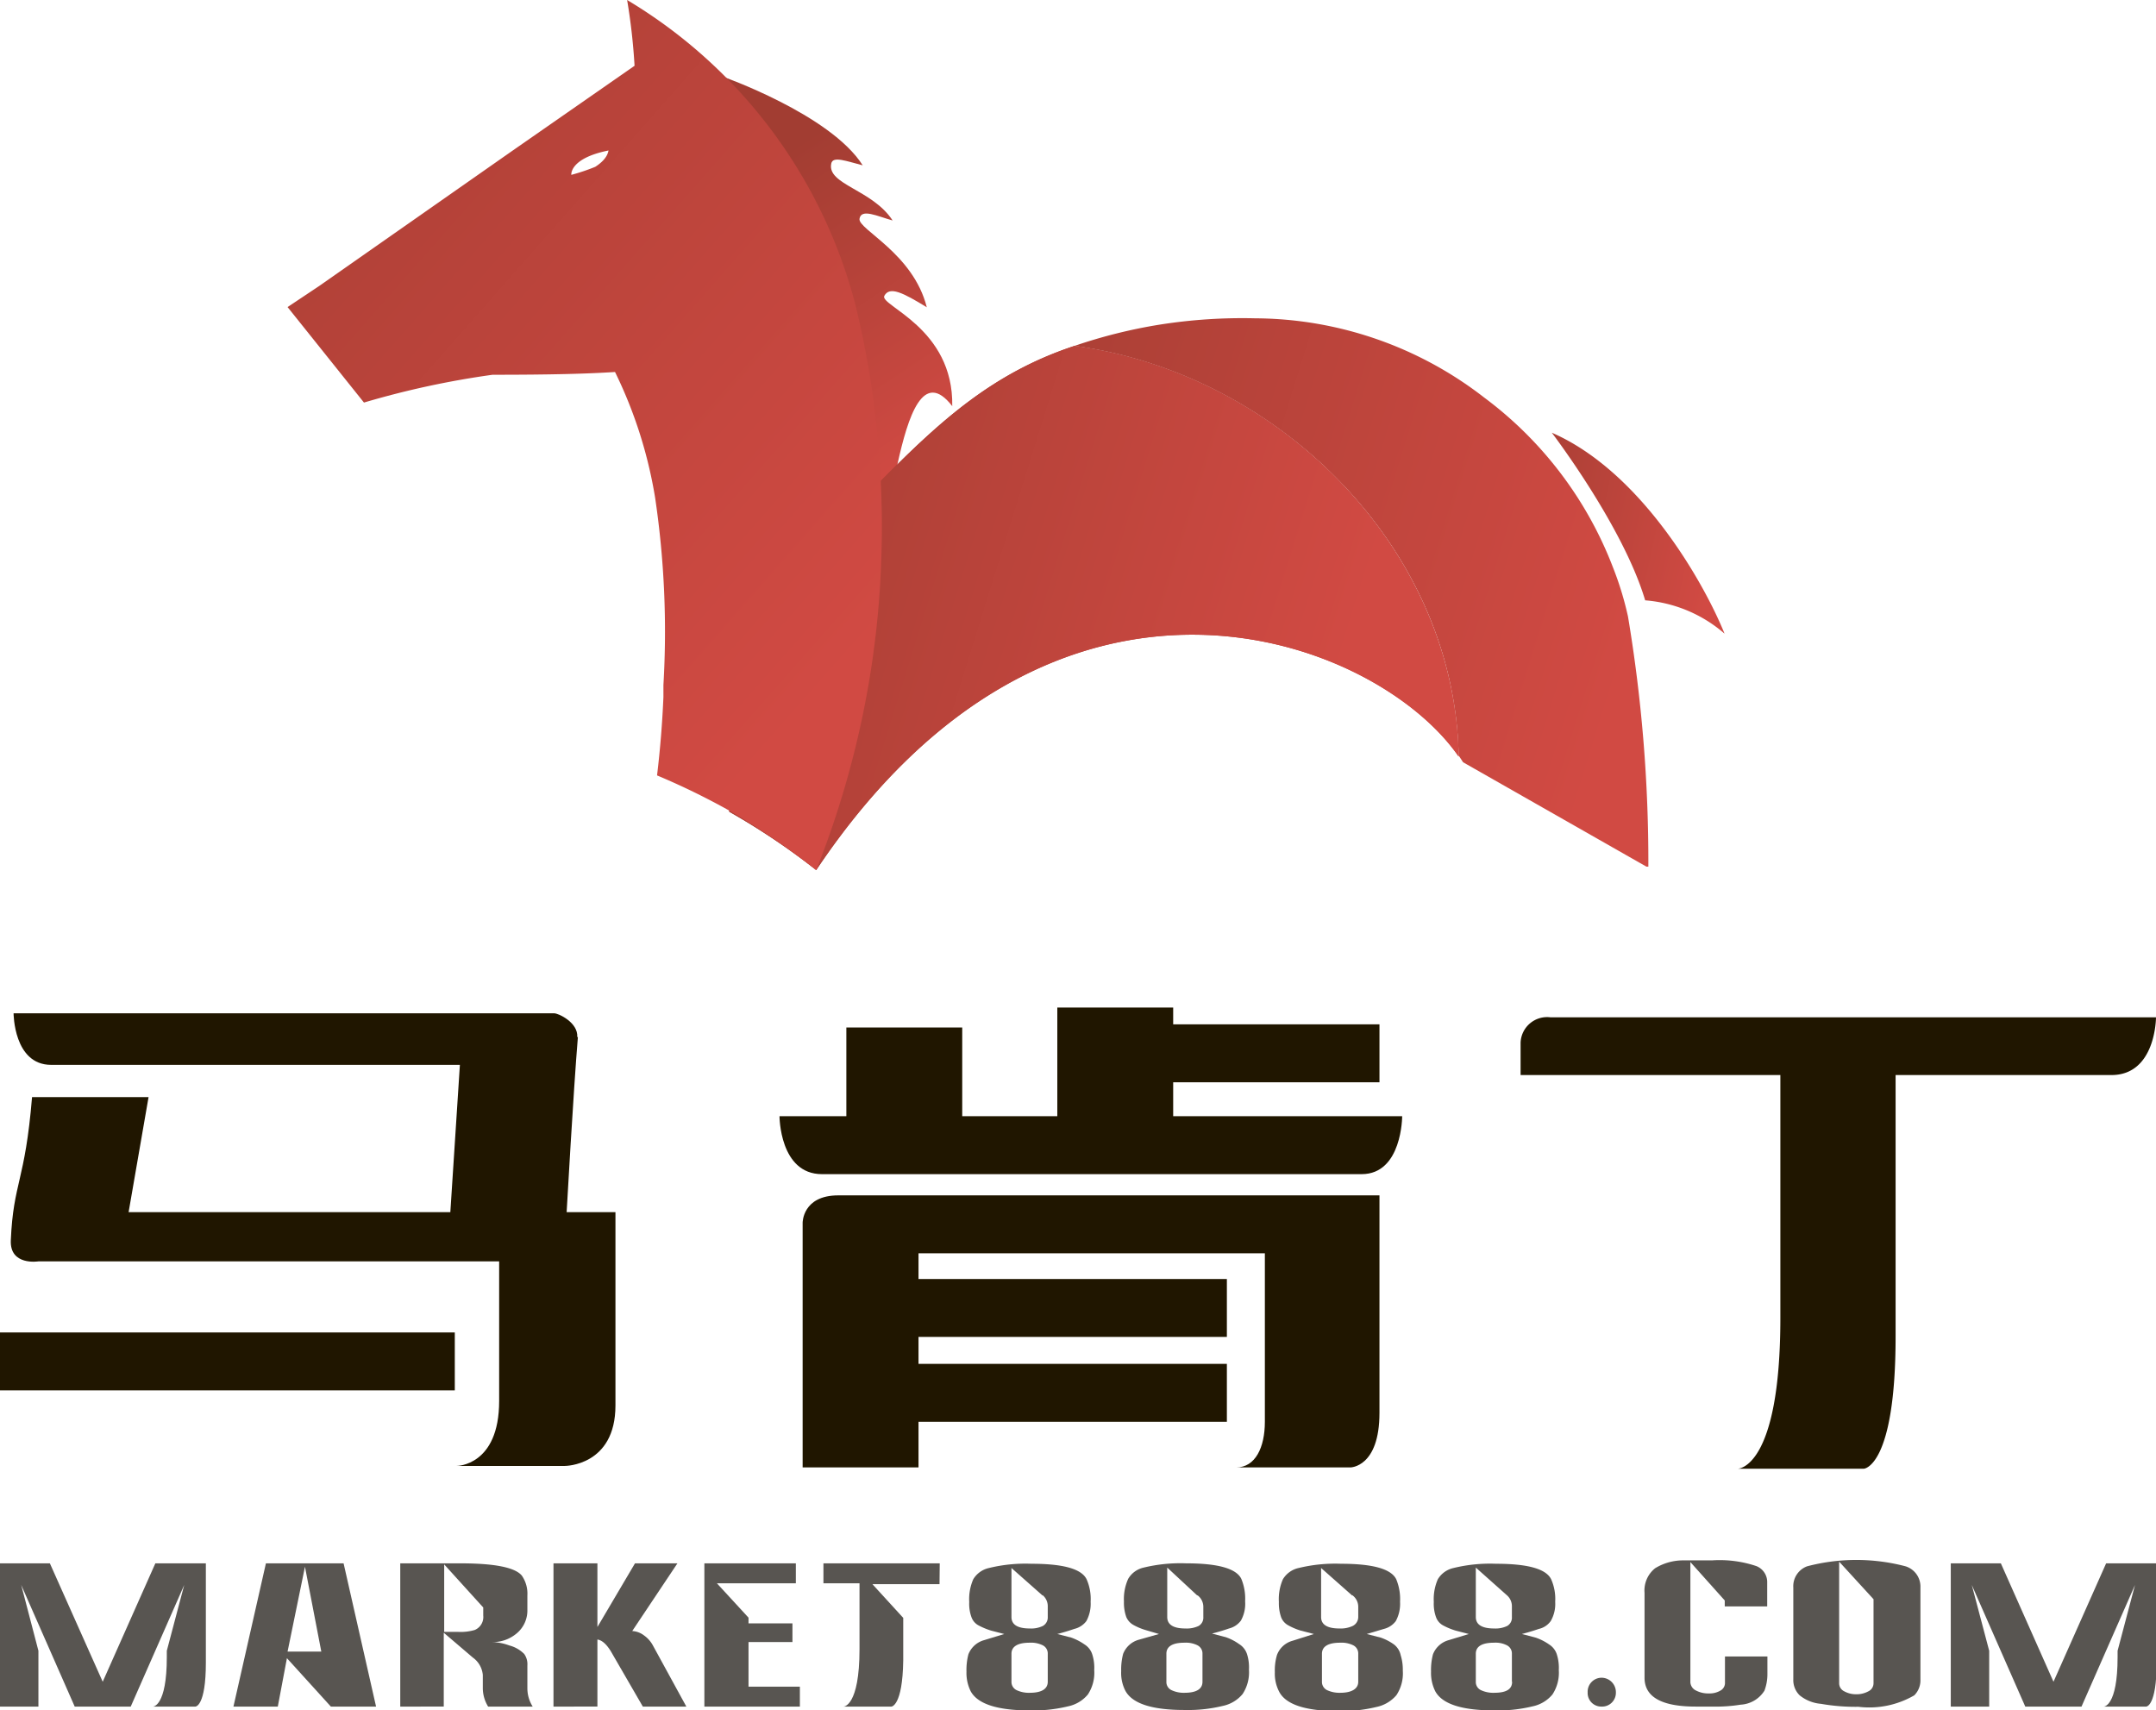 <svg xmlns="http://www.w3.org/2000/svg" xmlns:xlink="http://www.w3.org/1999/xlink" viewBox="0 0 101.59 80.58"><defs><style>.a9cc4267-c42b-434e-9b67-a064bb8981fc{fill:url(#bf0c1c38-0ad9-499b-afb6-50705b869f35);}.a03d54d2-2de0-46e5-819b-c77619f28e7e{fill:url(#bab4a202-0a16-4ebd-ac57-c630e4b517e8);}.a1512168-bdb9-4b12-b643-4bb00677af89{fill:url(#b112f40c-46cf-4cfe-bc23-3f85005c2580);}.aefd9d91-b5b6-43b7-858f-2f0044d5359d{fill:url(#ba90ba43-3a71-4967-b7a5-d3c01f61c6c6);}.b4278c82-1439-462f-ba6c-ef5bf95cec2f{fill:url(#a2269a97-a514-4e2d-972d-b5048eee7e02);}.b8c5b29b-d5cf-42b6-b65c-988d77c9c26a{fill:url(#eae00bd7-e741-4f0a-bbbb-071adef9593d);}.f9ca5a9d-7505-431b-bc14-64f7902d858f{fill:#201600;}.f10f9118-d65e-4f3d-a012-0ba133b14f5d{fill:#585551;}</style><linearGradient id="bf0c1c38-0ad9-499b-afb6-50705b869f35" x1="59.84" y1="-4.76" x2="69.4" y2="7.96" gradientTransform="matrix(1, 0.06, -0.06, 1, -24.63, 9.33)" gradientUnits="userSpaceOnUse"><stop offset="0" stop-color="#a23d32"/><stop offset="1" stop-color="#d14a43"/></linearGradient><linearGradient id="bab4a202-0a16-4ebd-ac57-c630e4b517e8" x1="40.99" y1="19.01" x2="76.96" y2="30.22" gradientTransform="matrix(1, 0, 0, 1, 0, 0)" xlink:href="#bf0c1c38-0ad9-499b-afb6-50705b869f35"/><linearGradient id="b112f40c-46cf-4cfe-bc23-3f85005c2580" x1="39.76" y1="26.99" x2="74.7" y2="37.87" gradientTransform="matrix(1, 0, 0, 1, 0, 0)" xlink:href="#bf0c1c38-0ad9-499b-afb6-50705b869f35"/><linearGradient id="ba90ba43-3a71-4967-b7a5-d3c01f61c6c6" x1="30.07" y1="23.97" x2="62.46" y2="34.06" gradientTransform="matrix(1, 0, 0, 1, 0, 0)" xlink:href="#bf0c1c38-0ad9-499b-afb6-50705b869f35"/><linearGradient id="a2269a97-a514-4e2d-972d-b5048eee7e02" x1="6.27" y1="-3.11" x2="42.31" y2="28.68" gradientTransform="matrix(1, 0, 0, 1, 0, 0)" xlink:href="#bf0c1c38-0ad9-499b-afb6-50705b869f35"/><linearGradient id="eae00bd7-e741-4f0a-bbbb-071adef9593d" x1="-11.04" y1="-21.89" x2="-0.26" y2="-18.53" gradientTransform="translate(82.88 44.34) rotate(-5.27)" xlink:href="#bf0c1c38-0ad9-499b-afb6-50705b869f35"/></defs><title>75</title><g id="ba43e8b4-29a9-4ae1-b9cf-4bb3c2b1153f" data-name="Слой 2"><g id="f59aa08d-46a1-408c-a124-5259d715c102" data-name="Слой 1"><path class="a9cc4267-c42b-434e-9b67-a064bb8981fc" d="M34,3.59s5.12,1.79,6.65,4.2c-.76-.19-1.4-.45-1.48-.09-.22,1,1.93,1.22,2.89,2.69-.72-.2-1.48-.58-1.56-.08s2.53,1.62,3.17,4.17c-1.14-.7-1.75-1-2-.54s3.27,1.5,3.2,5.2C42.14,15.6,42,28.07,41,24.94,40.54,23.48,34,3.59,34,3.59Z"/><path class="a03d54d2-2de0-46e5-819b-c77619f28e7e" d="M76.71,29.05A15.22,15.22,0,0,0,76,26.73a18,18,0,0,0-6.07-8A17.72,17.72,0,0,0,59.15,15a25,25,0,0,0-4.52.3,24.29,24.29,0,0,0-4,1c9.54,1.29,17.9,9.45,18.1,19.3l.21.32,8.64,4.92.09,0A70,70,0,0,0,76.71,29.05Z"/><path class="a1512168-bdb9-4b12-b643-4bb00677af89" d="M50.63,16.3c-3.85,1.27-6.33,3.54-9.13,6.37A25.24,25.24,0,0,0,35,34.37a24.73,24.73,0,0,0-.64,3.88A33,33,0,0,1,38.46,41c11.24-16.79,26.37-11,30.27-5.35C68.53,25.75,60.17,17.59,50.63,16.3Z"/><path class="aefd9d91-b5b6-43b7-858f-2f0044d5359d" d="M50.63,16.3c-3.85,1.27-6.33,3.54-9.13,6.37A25.24,25.24,0,0,0,35,34.37a24.73,24.73,0,0,0-.64,3.88A33,33,0,0,1,38.46,41c11.24-16.79,26.37-11,30.27-5.35C68.53,25.75,60.17,17.59,50.63,16.3Z"/><path class="b4278c82-1439-462f-ba6c-ef5bf95cec2f" d="M41.5,22.67a43.18,43.18,0,0,0-1.22-8.41h0a.08.08,0,0,1,0,0h0A23.66,23.66,0,0,0,29.55,0a28.81,28.81,0,0,1,.35,3.1l-5.75,4-9.1,6.37-1.5,1,3.6,4.5a41.15,41.15,0,0,1,6.06-1.31c2.91,0,4.52-.05,5.77-.13a21.21,21.21,0,0,1,1.89,5.93,42.92,42.92,0,0,1,.39,8.82c0,.19,0,.38,0,.57q-.08,1.86-.3,3.69a33.82,33.82,0,0,1,3.37,1.64A35.42,35.42,0,0,1,38.46,41a43.22,43.22,0,0,0,1.69-5.16,43,43,0,0,0,1.39-10C41.57,24.73,41.55,23.69,41.5,22.67ZM28.05,7.86a9.14,9.14,0,0,1-1.13.38s-.1-.78,1.76-1.15C28.65,7.08,28.7,7.44,28.05,7.86Z"/><path class="b8c5b29b-d5cf-42b6-b65c-988d77c9c26a" d="M73.12,20.39s3.36,4.4,4.4,7.9a6.47,6.47,0,0,1,3.74,1.57C80.33,27.55,77.37,22.24,73.12,20.39Z"/><path class="f9ca5a9d-7505-431b-bc14-64f7902d858f" d="M27.2,48.87c.05-.68-.88-1.12-1.09-1.12H.64s0,2.43,1.77,2.43H21.67l-.45,6.94H6.06L7,51.7H1.51c-.33,4-.88,4-1,6.74-.06,1.22,1.3,1,1.3,1H23.52v6.58c0,3.06-2,3.06-2,3.06h5.1s2.38,0,2.38-2.85V57.12h-2.3s.32-5.72.53-8.25"/><rect class="f9ca5a9d-7505-431b-bc14-64f7902d858f" y="62.79" width="21.43" height="2.73"/><path class="f9ca5a9d-7505-431b-bc14-64f7902d858f" d="M37.82,57.62V69.15h5.46V67H57.81V64.27H43.28V63H57.81V60.27H43.28V59.06H59.6V67h0c0,1.21-.45,2.15-1.35,2.15h5.38s1.37,0,1.37-2.57V56.33H39.5c-1.69,0-1.68,1.29-1.68,1.29"/><path class="f9ca5a9d-7505-431b-bc14-64f7902d858f" d="M55.28,51H65V48.27H55.28v-.79H49.82V52.6H45.34V48.42H39.88V52.6H36.73s0,2.73,2,2.73H64.16c1.91,0,1.91-2.73,1.91-2.73H55.28Z"/><path class="f9ca5a9d-7505-431b-bc14-64f7902d858f" d="M73.06,47.94a1.25,1.25,0,0,0-1.41,1.19v1.53H83.89V62.1c0,7.11-2,7.11-2,7.11h5.94s1.49-.09,1.49-6.23V50.66H99.49c2.1,0,2.1-2.72,2.1-2.72Z"/><path class="f10f9118-d65e-4f3d-a012-0ba133b14f5d" d="M74.81,79.75a.66.66,0,0,1,.65-.69.68.68,0,0,1,.68.69.65.65,0,0,1-.68.67A.64.64,0,0,1,74.81,79.75Z"/><path class="f10f9118-d65e-4f3d-a012-0ba133b14f5d" d="M79.65,73.61v5.67a.46.46,0,0,0,.28.39,1.22,1.22,0,0,0,.59.13,1,1,0,0,0,.54-.13.41.41,0,0,0,.22-.39V78.06h2v.81a2.21,2.21,0,0,1-.14.8,1.41,1.41,0,0,1-1.12.66,7.41,7.41,0,0,1-1.34.09H79.9c-1.6,0-2.41-.45-2.41-1.36v-4a1.34,1.34,0,0,1,.5-1.16,2.53,2.53,0,0,1,1.32-.37c.13,0,.58,0,1.36,0a5.43,5.43,0,0,1,2.09.27.81.81,0,0,1,.51.78v1.12h-2v-.28"/><path class="f10f9118-d65e-4f3d-a012-0ba133b14f5d" d="M89.79,73.81a9.12,9.12,0,0,0-4.64,0,1,1,0,0,0-.65,1v4.33a1,1,0,0,0,.3.75,1.83,1.83,0,0,0,1,.4,9.45,9.45,0,0,0,1.77.14,4.22,4.22,0,0,0,2.63-.54,1,1,0,0,0,.29-.75V74.8A1,1,0,0,0,89.79,73.81Zm-1.51,5.51a.42.42,0,0,1-.24.38,1.17,1.17,0,0,1-.57.14,1.15,1.15,0,0,1-.57-.14.42.42,0,0,1-.24-.38V73.59l1.62,1.77Z"/><path class="f10f9118-d65e-4f3d-a012-0ba133b14f5d" d="M99.24,73.67l-2.48,5.58-2.48-5.58H91.92v6.75h1.81V77.79l-.82-3.1,2.52,5.73h2.65l2.52-5.73-.82,3.1v.3c0,2.33-.65,2.33-.65,2.33h2s.49,0,.49-2.07h0V73.67Z"/><path class="f10f9118-d65e-4f3d-a012-0ba133b14f5d" d="M13.52,78.14l-.43,2.28H11l1.53-6.75h3.66l1.53,6.75H15.59m-.45-2.59-.77-4-.82,4Z"/><path class="f10f9118-d65e-4f3d-a012-0ba133b14f5d" d="M25.1,80.42H23a1.67,1.67,0,0,1-.25-.86v-.63a1.13,1.13,0,0,0-.47-.82l-1.37-1.17v3.48H18.86V73.67h2.82c1.62,0,2.59.19,2.91.58a1.49,1.49,0,0,1,.26.93v.68A1.4,1.4,0,0,1,24.31,77a1.73,1.73,0,0,1-1.12.38,2.55,2.55,0,0,1,.81.16,1.53,1.53,0,0,1,.7.4.83.83,0,0,1,.15.54v1.09A1.61,1.61,0,0,0,25.1,80.42Zm-4.17-6.7V76.9h.65a2.37,2.37,0,0,0,.79-.09.66.66,0,0,0,.4-.68v-.38"/><path class="f10f9118-d65e-4f3d-a012-0ba133b14f5d" d="M32.34,80.42H30.29l-1.51-2.61c-.21-.34-.42-.52-.63-.55v3.16H26.08V73.67h2.07v3l1.77-3h2l-2.13,3.19a1,1,0,0,1,.56.21,1.38,1.38,0,0,1,.42.48Z"/><polygon class="f10f9118-d65e-4f3d-a012-0ba133b14f5d" points="35.27 79.48 35.27 77.38 37.34 77.38 37.34 76.5 35.27 76.5 35.27 76.23 33.78 74.61 37.5 74.61 37.5 73.67 33.19 73.67 33.19 80.42 37.69 80.42 37.69 79.48 35.27 79.48"/><path class="f10f9118-d65e-4f3d-a012-0ba133b14f5d" d="M7.32,73.67,4.84,79.25,2.35,73.67H0v6.75H1.81V77.79L1,74.69l2.52,5.73H6.16l2.52-5.73-.82,3.1v.3c0,2.33-.65,2.33-.65,2.33h2s.49,0,.49-2.07h0V73.67Z"/><path class="f10f9118-d65e-4f3d-a012-0ba133b14f5d" d="M44.28,73.67H38.8v.94h1.7v3.1c0,2.71-.75,2.71-.75,2.71H42s.53,0,.56-2.18h0v-2l-1.39-1.52-.06-.07h3.16Z"/><path class="f10f9118-d65e-4f3d-a012-0ba133b14f5d" d="M47.32,77l-.62-.16a3.39,3.39,0,0,1-.6-.25.71.71,0,0,1-.32-.37,1.84,1.84,0,0,1-.11-.73,2.33,2.33,0,0,1,.19-1.07,1.15,1.15,0,0,1,.74-.53,7.23,7.23,0,0,1,2-.2c1.5,0,2.36.24,2.6.73a2.28,2.28,0,0,1,.19,1.06,1.71,1.71,0,0,1-.2.91,1,1,0,0,1-.57.37c-.26.09-.53.17-.8.24l.66.17a2.61,2.61,0,0,1,.62.32.86.86,0,0,1,.37.48,2.06,2.06,0,0,1,.09.73,1.86,1.86,0,0,1-.3,1.15,1.65,1.65,0,0,1-.94.56,6.93,6.93,0,0,1-1.8.19c-1.52,0-2.45-.3-2.78-.9a1.94,1.94,0,0,1-.2-.93,2.92,2.92,0,0,1,.09-.81,1.11,1.11,0,0,1,.74-.67Zm1.81-1.81-1.47-1.3V76.2q0,.54.87.54a1.27,1.27,0,0,0,.61-.12.46.46,0,0,0,.23-.42v-.49A.68.68,0,0,0,49.13,75.17Zm.24,4.08V77.93a.43.43,0,0,0-.24-.4,1.24,1.24,0,0,0-.61-.12c-.57,0-.86.18-.86.52v1.32a.43.43,0,0,0,.23.39,1.35,1.35,0,0,0,.63.13C49.08,79.77,49.37,79.59,49.37,79.25Z"/><path class="f10f9118-d65e-4f3d-a012-0ba133b14f5d" d="M54.61,77,54,76.82a2.85,2.85,0,0,1-.6-.25.78.78,0,0,1-.33-.37,2,2,0,0,1-.11-.73,2.31,2.31,0,0,1,.2-1.07,1.13,1.13,0,0,1,.73-.53,7.36,7.36,0,0,1,2-.2c1.49,0,2.36.24,2.6.73a2.44,2.44,0,0,1,.18,1.06,1.62,1.62,0,0,1-.2.91,1,1,0,0,1-.56.37c-.26.09-.53.17-.8.24l.65.17a2.43,2.43,0,0,1,.62.32.88.88,0,0,1,.38.48,2.06,2.06,0,0,1,.09.73,1.86,1.86,0,0,1-.3,1.15,1.65,1.65,0,0,1-.94.56,6.93,6.93,0,0,1-1.8.19c-1.53,0-2.45-.3-2.78-.9a1.83,1.83,0,0,1-.2-.93,2.92,2.92,0,0,1,.09-.81,1.11,1.11,0,0,1,.74-.67Zm1.81-1.81L55,73.87V76.2c0,.36.29.54.86.54a1.31,1.31,0,0,0,.62-.12.45.45,0,0,0,.22-.42v-.49A.68.68,0,0,0,56.42,75.17Zm.24,4.08V77.93a.43.43,0,0,0-.24-.4,1.22,1.22,0,0,0-.61-.12c-.57,0-.85.18-.85.52v1.32a.42.42,0,0,0,.23.39,1.33,1.33,0,0,0,.62.13C56.38,79.77,56.66,79.59,56.66,79.25Z"/><path class="f10f9118-d65e-4f3d-a012-0ba133b14f5d" d="M61.91,77l-.62-.16a3,3,0,0,1-.59-.25.73.73,0,0,1-.33-.37,2,2,0,0,1-.11-.73,2.33,2.33,0,0,1,.19-1.07,1.15,1.15,0,0,1,.74-.53,7.31,7.31,0,0,1,2-.2c1.49,0,2.36.24,2.6.73a2.44,2.44,0,0,1,.18,1.06,1.71,1.71,0,0,1-.2.91,1,1,0,0,1-.56.37l-.81.24.66.17a2.43,2.43,0,0,1,.62.32A.86.86,0,0,1,66,78a2.3,2.3,0,0,1,.1.73,1.86,1.86,0,0,1-.3,1.15,1.68,1.68,0,0,1-.95.56,6.93,6.93,0,0,1-1.8.19c-1.52,0-2.45-.3-2.77-.9a1.83,1.83,0,0,1-.21-.93,2.54,2.54,0,0,1,.1-.81,1.09,1.09,0,0,1,.73-.67Zm1.81-1.81-1.47-1.3V76.2q0,.54.87.54a1.34,1.34,0,0,0,.62-.12A.47.47,0,0,0,64,76.2v-.49A.68.68,0,0,0,63.72,75.17ZM64,79.25V77.93a.43.43,0,0,0-.24-.4,1.24,1.24,0,0,0-.61-.12c-.57,0-.86.18-.86.52v1.32a.43.43,0,0,0,.23.39,1.38,1.38,0,0,0,.63.13C63.68,79.77,64,79.59,64,79.25Z"/><path class="f10f9118-d65e-4f3d-a012-0ba133b14f5d" d="M69.21,77l-.62-.16a3.1,3.1,0,0,1-.6-.25.71.71,0,0,1-.32-.37,1.84,1.84,0,0,1-.11-.73,2.33,2.33,0,0,1,.19-1.07,1.15,1.15,0,0,1,.74-.53,7.23,7.23,0,0,1,2-.2c1.5,0,2.36.24,2.6.73a2.28,2.28,0,0,1,.19,1.06,1.61,1.61,0,0,1-.21.91.94.94,0,0,1-.56.37c-.26.09-.53.17-.8.24l.65.17a2.49,2.49,0,0,1,.63.32.86.86,0,0,1,.37.48,2.06,2.06,0,0,1,.09.73,1.86,1.86,0,0,1-.3,1.15,1.65,1.65,0,0,1-.94.56,6.93,6.93,0,0,1-1.8.19c-1.53,0-2.45-.3-2.78-.9a1.94,1.94,0,0,1-.2-.93,2.92,2.92,0,0,1,.09-.81,1.11,1.11,0,0,1,.74-.67ZM71,75.17l-1.46-1.3V76.2q0,.54.87.54a1.27,1.27,0,0,0,.61-.12.45.45,0,0,0,.22-.42v-.49A.68.68,0,0,0,71,75.17Zm.24,4.08V77.93a.43.43,0,0,0-.24-.4,1.17,1.17,0,0,0-.6-.12c-.58,0-.86.18-.86.52v1.32a.42.42,0,0,0,.23.39,1.35,1.35,0,0,0,.63.13C71,79.77,71.25,79.59,71.25,79.25Z"/></g></g></svg>